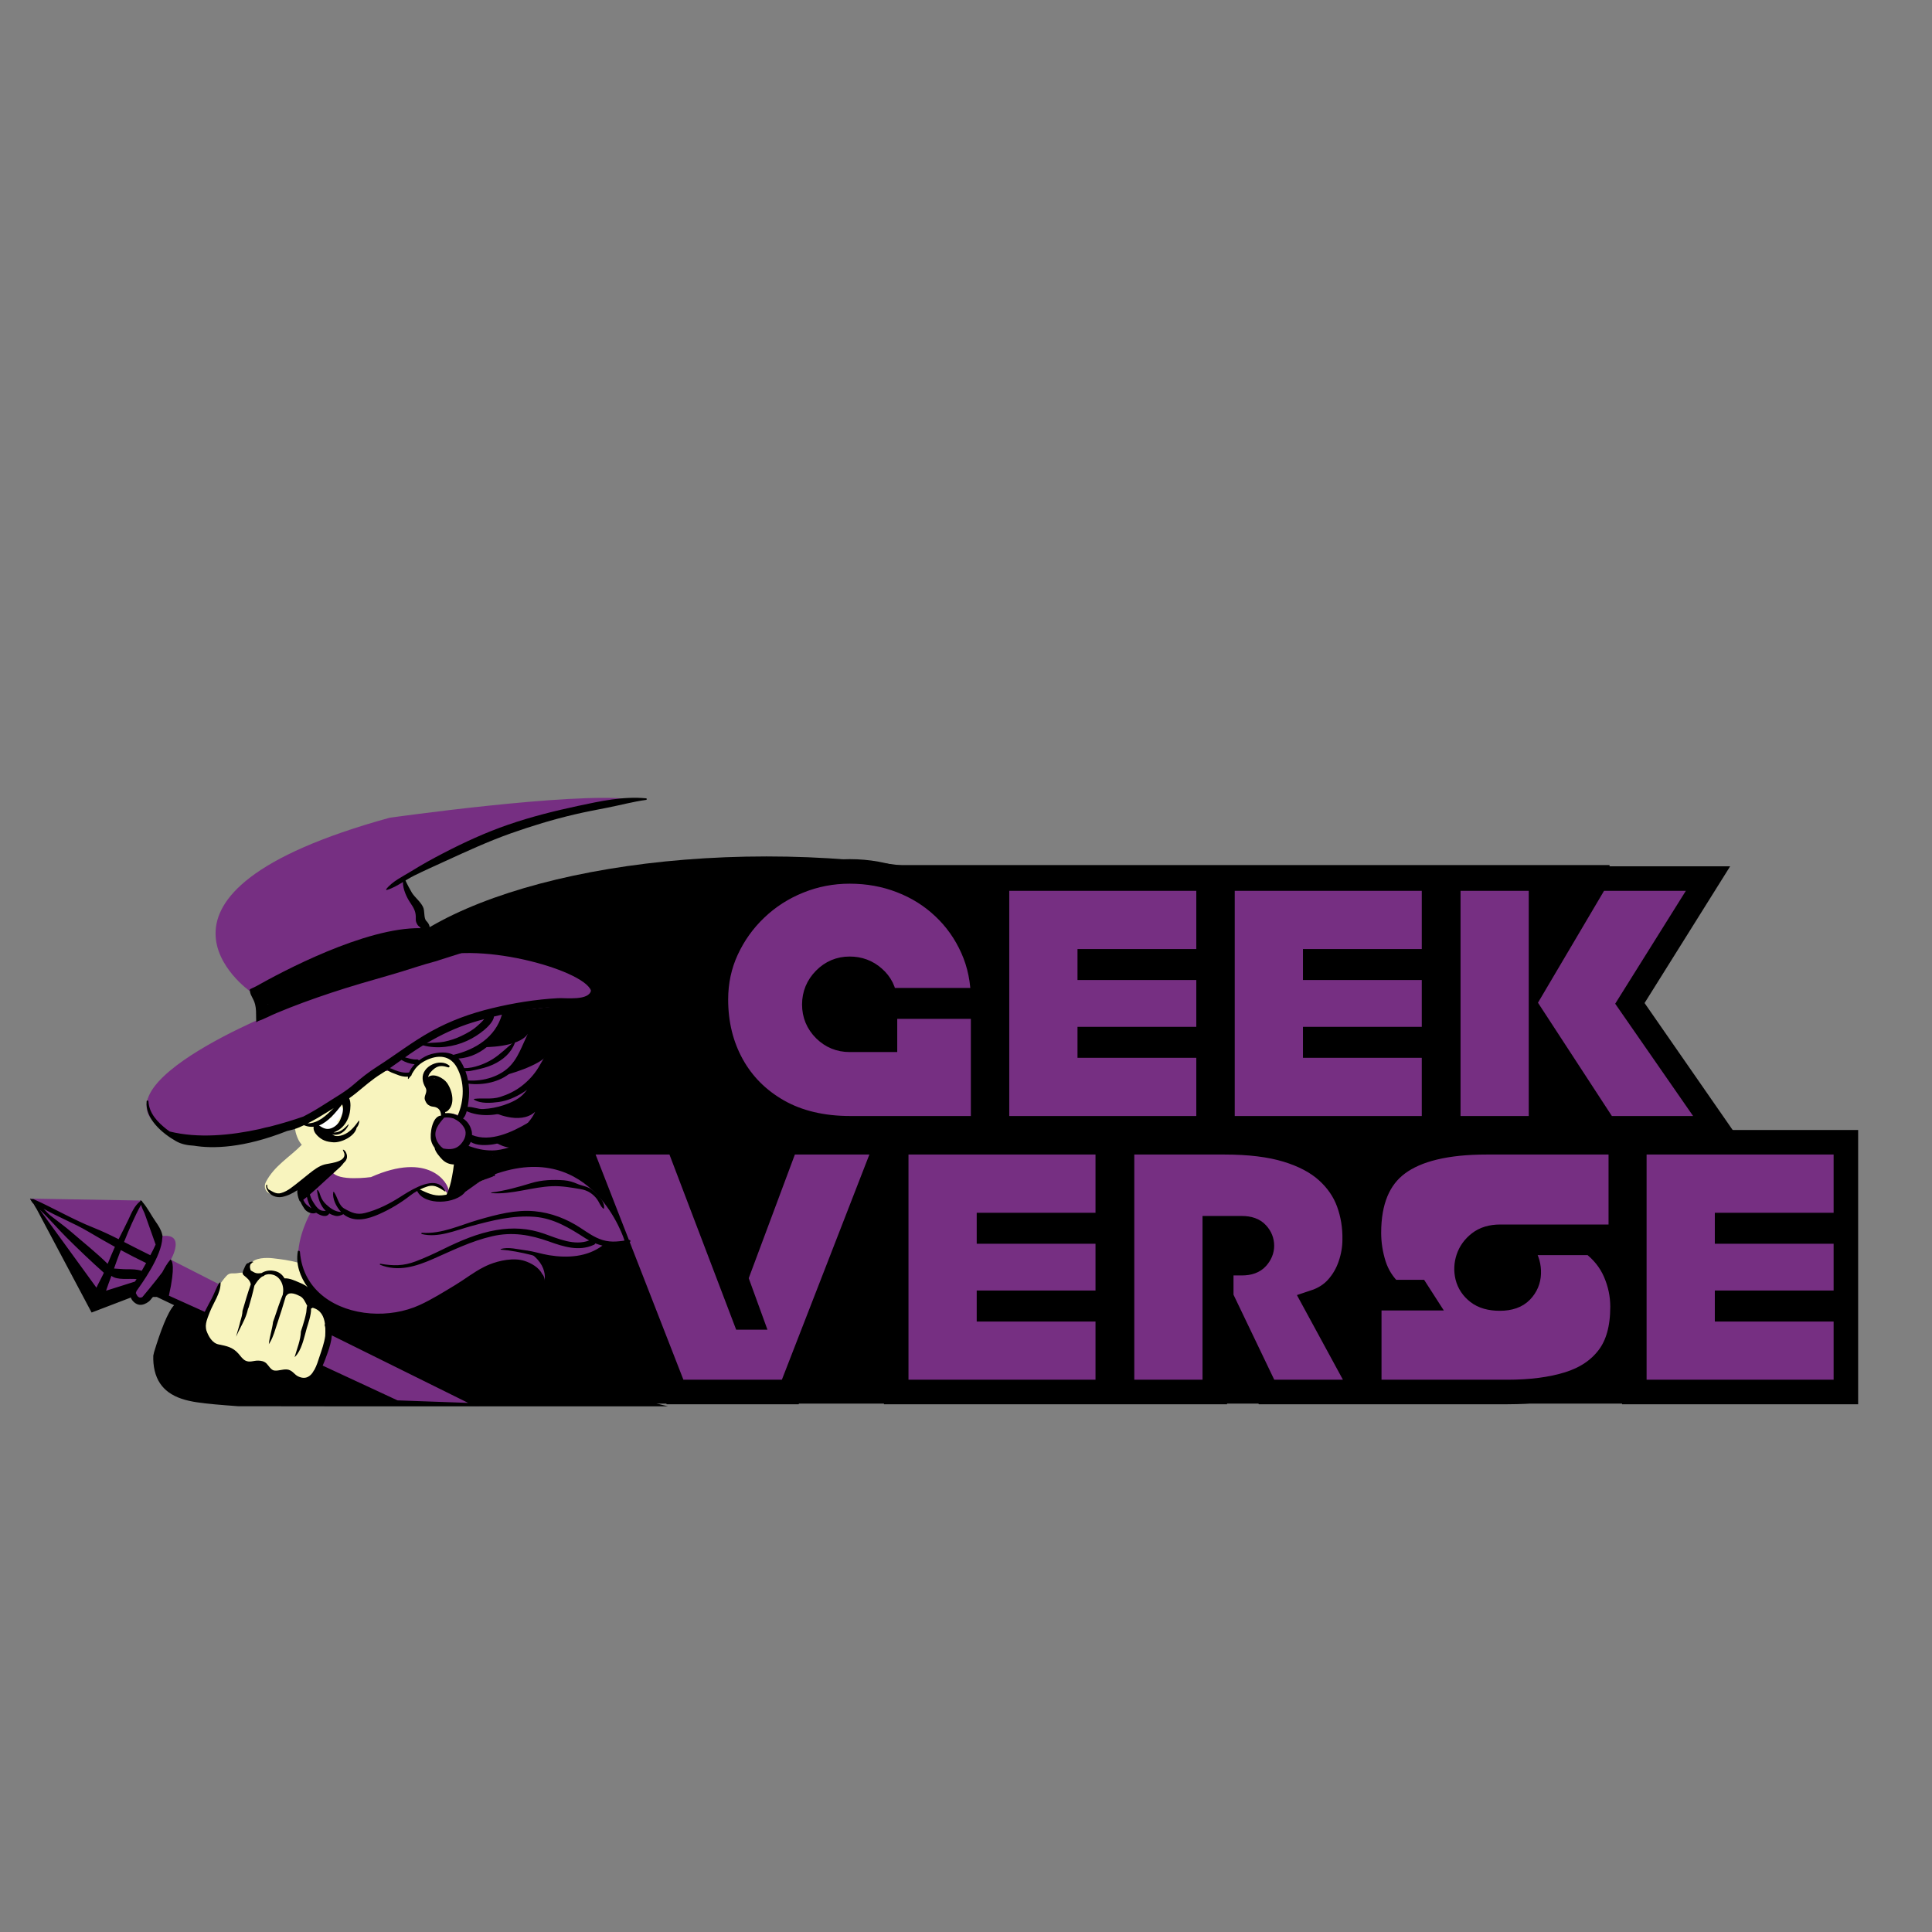 <svg xmlns="http://www.w3.org/2000/svg" xmlns:xlink="http://www.w3.org/1999/xlink" width="500" zoomAndPan="magnify" viewBox="0 0 375 375" height="500" preserveAspectRatio="xMidYMid meet" version="1.0"><rect x="0" y="0" width="375" height="375" fill="#808080" stroke="none"/><defs><g/><clipPath id="4750b581de"><path d="M 218.172 205.215 L 318.707 205.215 L 318.707 264.793 L 218.172 264.793 Z M 218.172 205.215 " clip-rule="nonzero"/></clipPath><clipPath id="8898961db5"><path d="M 268.414 205.215 C 240.664 205.215 218.172 218.551 218.172 235.004 C 218.172 251.457 240.664 264.793 268.414 264.793 C 296.164 264.793 318.66 251.457 318.66 235.004 C 318.66 218.551 296.164 205.215 268.414 205.215 Z M 268.414 205.215 " clip-rule="nonzero"/></clipPath><clipPath id="ae6a18e66f"><path d="M 225.023 195.902 L 325.562 195.902 L 325.562 255.48 L 225.023 255.48 Z M 225.023 195.902 " clip-rule="nonzero"/></clipPath><clipPath id="c8d845ce6b"><path d="M 275.27 195.902 C 247.52 195.902 225.023 209.238 225.023 225.691 C 225.023 242.145 247.52 255.48 275.27 255.48 C 303.016 255.48 325.512 242.145 325.512 225.691 C 325.512 209.238 303.016 195.902 275.27 195.902 Z M 275.27 195.902 " clip-rule="nonzero"/></clipPath><clipPath id="e666146bd3"><path d="M 70.133 166.234 L 227.617 166.234 L 227.617 228.07 L 70.133 228.07 Z M 70.133 166.234 " clip-rule="nonzero"/></clipPath><clipPath id="393796fd02"><path d="M 148.793 166.234 C 105.352 166.234 70.133 180.078 70.133 197.152 C 70.133 214.227 105.352 228.07 148.793 228.07 C 192.238 228.07 227.453 214.227 227.453 197.152 C 227.453 180.078 192.238 166.234 148.793 166.234 Z M 148.793 166.234 " clip-rule="nonzero"/></clipPath><clipPath id="6c068534ee"><path d="M 77.25 220.895 L 325.512 220.895 L 325.512 272.441 L 77.25 272.441 Z M 77.25 220.895 " clip-rule="nonzero"/></clipPath><clipPath id="6b6e0f3254"><path d="M 132.613 167.914 L 312.484 167.914 L 312.484 219.457 L 132.613 219.457 Z M 132.613 167.914 " clip-rule="nonzero"/></clipPath><clipPath id="a06fa8564c"><path d="M 5.719 154 L 123 154 L 123 272.973 L 5.719 272.973 Z M 5.719 154 " clip-rule="nonzero"/></clipPath><clipPath id="02d3aed9c7"><path d="M 5.719 154 L 129.848 154 L 129.848 272.973 L 5.719 272.973 Z M 5.719 154 " clip-rule="nonzero"/></clipPath></defs><g clip-path="url(#4750b581de)"><g clip-path="url(#8898961db5)"><path fill="#000000" d="M 218.172 205.215 L 318.707 205.215 L 318.707 264.793 L 218.172 264.793 Z M 218.172 205.215 " fill-opacity="1" fill-rule="nonzero"/></g></g><g clip-path="url(#ae6a18e66f)"><g clip-path="url(#c8d845ce6b)"><path fill="#000000" d="M 225.023 195.902 L 325.562 195.902 L 325.562 255.48 L 225.023 255.48 Z M 225.023 195.902 " fill-opacity="1" fill-rule="nonzero"/></g></g><g clip-path="url(#e666146bd3)"><g clip-path="url(#393796fd02)"><path fill="#000000" d="M 70.133 166.234 L 227.375 166.234 L 227.375 228.07 L 70.133 228.07 Z M 70.133 166.234 " fill-opacity="1" fill-rule="nonzero"/></g></g><g clip-path="url(#6c068534ee)"><path fill="#000000" d="M 77.25 220.895 L 325.508 220.895 L 325.508 272.441 L 77.25 272.441 Z M 77.25 220.895 " fill-opacity="1" fill-rule="nonzero"/></g><g clip-path="url(#6b6e0f3254)"><path fill="#000000" d="M 132.613 167.914 L 312.414 167.914 L 312.414 219.457 L 132.613 219.457 Z M 132.613 167.914 " fill-opacity="1" fill-rule="nonzero"/></g><g fill="#762f82" fill-opacity="1"><g transform="translate(138.404, 219.008)"><g><path d="M 28.266 -23.625 L 52.438 -23.625 L 52.438 0 L 26.672 0 C 21.223 0 16.547 -1.109 12.641 -3.328 C 8.734 -5.547 5.738 -8.535 3.656 -12.297 C 1.582 -16.055 0.547 -20.289 0.547 -25 C 0.547 -28.469 1.238 -31.703 2.625 -34.703 C 4.008 -37.703 5.898 -40.344 8.297 -42.625 C 10.703 -44.914 13.473 -46.695 16.609 -47.969 C 19.754 -49.238 23.062 -49.875 26.531 -49.875 C 30.082 -49.875 33.414 -49.27 36.531 -48.062 C 39.656 -46.863 42.406 -45.145 44.781 -42.906 C 47.156 -40.664 49.023 -38.02 50.391 -34.969 C 51.754 -31.926 52.438 -28.555 52.438 -24.859 L 33.391 -24.859 C 33.242 -26.617 32.516 -28.078 31.203 -29.234 C 29.891 -30.391 28.332 -30.969 26.531 -30.969 C 24.633 -30.969 23.016 -30.285 21.672 -28.922 C 20.336 -27.555 19.672 -25.926 19.672 -24.031 C 19.672 -22.133 20.336 -20.516 21.672 -19.172 C 23.016 -17.836 24.633 -17.172 26.531 -17.172 L 33.391 -17.172 L 33.391 -22.375 L 28.266 -22.375 Z M 28.266 -23.625 "/></g></g></g><g fill="#762f82" fill-opacity="1"><g transform="translate(192.84, 219.008)"><g><path d="M 18.703 -32.422 L 18.703 -31.172 L 41.766 -31.172 L 41.766 -17.312 L 18.703 -17.312 L 18.703 -16.062 L 41.766 -16.062 L 41.766 0 L 0.688 0 L 0.688 -48.484 L 41.766 -48.484 L 41.766 -32.422 Z M 18.703 -32.422 "/></g></g></g><g fill="#762f82" fill-opacity="1"><g transform="translate(236.61, 219.008)"><g><path d="M 18.703 -32.422 L 18.703 -31.172 L 41.766 -31.172 L 41.766 -17.312 L 18.703 -17.312 L 18.703 -16.062 L 41.766 -16.062 L 41.766 0 L 0.688 0 L 0.688 -48.484 L 41.766 -48.484 L 41.766 -32.422 Z M 18.703 -32.422 "/></g></g></g><g fill="#762f82" fill-opacity="1"><g transform="translate(280.381, 219.008)"><g><path d="M 52.844 0 L 31.234 0 L 18.766 -19.125 L 18.766 0 L 0.766 0 L 0.766 -48.484 L 18.766 -48.484 L 18.766 -30.062 L 29.641 -48.484 L 51.188 -48.484 L 36.016 -24.25 Z M 52.844 0 "/></g></g></g><path stroke-linecap="butt" transform="matrix(1.347, 0, 0, 1.347, 104.575, 174.548)" fill="none" stroke-linejoin="miter" d="M 46.083 15.467 L 64.03 15.467 L 64.03 33 L 44.903 33 C 40.861 33 37.388 32.18 34.485 30.539 C 31.589 28.892 29.373 26.671 27.834 23.876 C 26.294 21.081 25.523 17.935 25.523 14.438 C 25.523 11.869 26.039 9.471 27.068 7.245 C 28.098 5.018 29.501 3.058 31.284 1.359 C 33.067 -0.34 35.12 -1.66 37.448 -2.596 C 39.782 -3.541 42.232 -4.014 44.801 -4.014 C 47.437 -4.014 49.91 -3.567 52.221 -2.672 C 54.538 -1.784 56.579 -0.509 58.345 1.159 C 60.11 2.814 61.499 4.777 62.511 7.044 C 63.526 9.303 64.03 11.805 64.03 14.548 L 49.887 14.548 C 49.785 13.243 49.246 12.165 48.266 11.312 C 47.295 10.448 46.141 10.019 44.801 10.019 C 43.395 10.019 42.195 10.524 41.2 11.539 C 40.206 12.55 39.707 13.76 39.707 15.166 C 39.707 16.569 40.206 17.772 41.2 18.767 C 42.195 19.756 43.395 20.248 44.801 20.248 L 49.887 20.248 L 49.887 16.395 L 46.083 16.395 Z M 79.397 8.938 L 79.397 9.869 L 96.516 9.869 L 96.516 20.147 L 79.397 20.147 L 79.397 21.078 L 96.516 21.078 L 96.516 33 L 66.028 33 L 66.028 -2.985 L 96.516 -2.985 L 96.516 8.938 Z M 111.885 8.938 L 111.885 9.869 L 129.007 9.869 L 129.007 20.147 L 111.885 20.147 L 111.885 21.078 L 129.007 21.078 L 129.007 33 L 98.519 33 L 98.519 -2.985 L 129.007 -2.985 L 129.007 8.938 Z M 169.715 33 L 153.675 33 L 144.423 18.816 L 144.423 33 L 131.057 33 L 131.057 -2.985 L 144.423 -2.985 L 144.423 10.683 L 152.495 -2.985 L 168.485 -2.985 L 157.227 15.001 Z M 169.715 33 " stroke="#000000" stroke-width="3.535" stroke-opacity="1" stroke-miterlimit="4"/><g fill="#762f82" fill-opacity="1"><g transform="translate(112.259, 270.203)"><g><path d="M 19.328 -48.484 L 32.281 -14.469 L 33.312 -14.469 L 30.547 -22.094 L 40.375 -48.484 L 59.984 -48.484 L 41.141 0 L 18.766 0 L -0.141 -48.484 Z M 19.328 -48.484 "/></g></g></g><g fill="#762f82" fill-opacity="1"><g transform="translate(173.274, 270.203)"><g><path d="M 18.703 -32.422 L 18.703 -31.172 L 41.766 -31.172 L 41.766 -17.312 L 18.703 -17.312 L 18.703 -16.062 L 41.766 -16.062 L 41.766 0 L 0.688 0 L 0.688 -48.484 L 41.766 -48.484 L 41.766 -32.422 Z M 18.703 -32.422 "/></g></g></g><g fill="#762f82" fill-opacity="1"><g transform="translate(217.045, 270.203)"><g><path d="M 0.766 0 L 0.766 -48.484 L 20.641 -48.484 C 25.484 -48.484 29.535 -47.984 32.797 -46.984 C 36.055 -45.992 38.656 -44.625 40.594 -42.875 C 42.531 -41.125 43.914 -39.102 44.75 -36.812 C 45.582 -34.531 45.973 -32.117 45.922 -29.578 C 45.922 -27.91 45.645 -26.258 45.094 -24.625 C 44.539 -22.988 43.695 -21.535 42.562 -20.266 C 41.426 -18.992 39.961 -18.055 38.172 -17.453 L 47.656 0 L 28.812 0 L 20.016 -18.359 L 20.016 -25 L 24.031 -25 C 25.375 -25 26.352 -25.359 26.969 -26.078 C 27.594 -26.797 27.906 -27.57 27.906 -28.406 C 27.906 -29.281 27.594 -30.062 26.969 -30.75 C 26.352 -31.445 25.375 -31.797 24.031 -31.797 L 18.766 -31.797 L 18.766 0 Z M 0.766 0 "/></g></g></g><g fill="#762f82" fill-opacity="1"><g transform="translate(265.04, 270.203)"><g><path d="M 0.766 0 L 0.766 -18.219 L 10.875 -18.219 L 10.109 -19.391 L 4.984 -19.391 C 3.41 -20.867 2.301 -22.633 1.656 -24.688 C 1.008 -26.75 0.688 -28.816 0.688 -30.891 C 0.688 -37.078 2.547 -41.555 6.266 -44.328 C 9.984 -47.098 15.742 -48.484 23.547 -48.484 L 49.594 -48.484 L 49.594 -30.125 L 26.188 -30.125 C 24.52 -30.125 23.164 -29.719 22.125 -28.906 C 21.094 -28.102 20.379 -27.113 19.984 -25.938 C 19.586 -24.758 19.539 -23.57 19.844 -22.375 C 20.145 -21.176 20.812 -20.172 21.844 -19.359 C 22.883 -18.547 24.305 -18.141 26.109 -18.141 C 27.961 -18.141 29.348 -18.625 30.266 -19.594 C 31.191 -20.57 31.676 -21.719 31.719 -23.031 C 31.77 -24.344 31.438 -25.578 30.719 -26.734 C 30 -27.891 28.945 -28.629 27.562 -28.953 L 43.984 -28.953 C 46.055 -27.379 47.566 -25.492 48.516 -23.297 C 49.461 -21.109 49.938 -18.859 49.938 -16.547 C 49.938 -12.398 49.023 -9.125 47.203 -6.719 C 45.379 -4.312 42.805 -2.586 39.484 -1.547 C 36.16 -0.516 32.188 0 27.562 0 Z M 0.766 0 "/></g></g></g><g fill="#762f82" fill-opacity="1"><g transform="translate(316.567, 270.203)"><g><path d="M 18.703 -32.422 L 18.703 -31.172 L 41.766 -31.172 L 41.766 -17.312 L 18.703 -17.312 L 18.703 -16.062 L 41.766 -16.062 L 41.766 0 L 0.688 0 L 0.688 -48.484 L 41.766 -48.484 L 41.766 -32.422 Z M 18.703 -32.422 "/></g></g></g><path stroke-linecap="butt" transform="matrix(1.347, 0, 0, 1.347, 104.575, 174.548)" fill="none" stroke-linejoin="miter" d="M 20.049 35.015 L 29.663 60.255 L 30.429 60.255 L 28.37 54.595 L 35.677 35.015 L 50.223 35.015 L 36.239 71 L 19.634 71 L 5.604 35.015 Z M 64.874 46.941 L 64.874 47.868 L 81.992 47.868 L 81.992 58.147 L 64.874 58.147 L 64.874 59.078 L 81.992 59.078 L 81.992 71 L 51.508 71 L 51.508 35.015 L 81.992 35.015 L 81.992 46.941 Z M 84.045 71 L 84.045 35.015 L 98.806 35.015 C 102.404 35.015 105.408 35.383 107.818 36.12 C 110.236 36.856 112.164 37.877 113.605 39.182 C 115.043 40.481 116.072 41.977 116.693 43.676 C 117.31 45.375 117.603 47.164 117.571 49.049 C 117.571 50.278 117.36 51.504 116.942 52.725 C 116.533 53.94 115.91 55.018 115.072 55.964 C 114.237 56.909 113.147 57.605 111.81 58.048 L 118.85 71 L 104.869 71 L 98.342 57.381 L 98.342 52.438 L 101.317 52.438 C 102.312 52.438 103.039 52.174 103.5 51.646 C 103.97 51.11 104.202 50.536 104.202 49.927 C 104.202 49.275 103.97 48.692 103.5 48.182 C 103.039 47.663 102.312 47.405 101.317 47.405 L 97.412 47.405 L 97.412 71 Z M 119.67 71 L 119.67 57.483 L 127.177 57.483 L 126.612 56.604 L 122.808 56.604 C 121.645 55.508 120.822 54.198 120.334 52.676 C 119.859 51.153 119.621 49.617 119.621 48.069 C 119.621 43.476 120.995 40.153 123.75 38.103 C 126.51 36.045 130.79 35.015 136.589 35.015 L 155.919 35.015 L 155.919 48.634 L 138.534 48.634 C 137.305 48.634 136.304 48.935 135.536 49.539 C 134.765 50.139 134.234 50.875 133.941 51.745 C 133.649 52.618 133.611 53.499 133.828 54.395 C 134.055 55.282 134.553 56.027 135.322 56.628 C 136.093 57.231 137.145 57.532 138.485 57.532 C 139.856 57.532 140.886 57.173 141.573 56.454 C 142.257 55.735 142.619 54.885 142.651 53.905 C 142.686 52.925 142.434 52.009 141.897 51.156 C 141.373 50.304 140.593 49.756 139.563 49.512 L 151.753 49.512 C 153.292 50.675 154.411 52.073 155.116 53.705 C 155.818 55.329 156.168 56.996 156.168 58.712 C 156.168 61.8 155.493 64.236 154.136 66.016 C 152.788 67.799 150.88 69.075 148.412 69.846 C 145.945 70.614 142.993 71 139.563 71 Z M 171.234 46.941 L 171.234 47.868 L 188.352 47.868 L 188.352 58.147 L 171.234 58.147 L 171.234 59.078 L 188.352 59.078 L 188.352 71 L 157.868 71 L 157.868 35.015 L 188.352 35.015 L 188.352 46.941 Z M 171.234 46.941 " stroke="#000000" stroke-width="3.535" stroke-opacity="1" stroke-miterlimit="4"/><path fill="#f8f4be" d="M 89.09 223.125 C 89.172 223.426 89.258 223.727 89.348 224.027 C 90 226.172 97.766 227.559 96.324 229.613 C 95.883 230.242 97.559 231.738 96.879 231.84 C 96.879 232.008 87.941 232.812 87.926 232.98 C 87.742 234.941 85.453 236.242 83.891 234.668 C 83.32 234.09 82.914 233.441 82.613 232.754 C 82.066 232.66 81.551 232.402 81.195 231.977 C 80.555 232.195 79.832 232.168 79.289 231.773 C 78.598 231.27 78.059 230.668 77.633 229.996 C 76.895 230.418 75.953 230.492 75.258 230 C 74.957 229.781 74.688 229.539 74.449 229.277 C 74.43 229.316 74.418 229.359 74.395 229.398 C 74.074 230.062 73.246 230.516 72.449 230.551 C 72.02 231.074 71.418 231.414 70.641 231.355 C 69.582 231.273 68.77 230.781 68.129 230.074 C 67.707 230.152 67.25 230.094 66.801 229.848 C 66.656 229.766 66.52 229.68 66.383 229.586 C 65.59 229.781 64.672 229.543 64.105 228.711 C 63.57 227.922 63.039 227.781 62.598 226.797 C 62.133 227.141 61.656 226.711 61.203 227.094 C 60.453 227.723 59.676 228.328 58.891 228.926 C 57.836 230.207 56.664 231.566 54.969 231.922 C 54.562 232.008 54.141 231.922 53.785 231.723 C 52.828 232.105 51.863 231.645 51.523 230.855 C 51.516 230.836 51.504 230.82 51.5 230.797 C 51.344 230.391 51.355 229.906 51.613 229.41 C 53.254 226.262 56.191 224.637 58.578 222.199 C 58.285 221.863 58.039 221.484 57.855 221.082 C 57.434 220.164 56.961 218.758 57.555 217.824 C 57.855 217.355 58.434 217.188 58.93 217.461 C 58.949 217.473 58.969 217.488 58.988 217.5 C 59.078 217.391 59.172 217.289 59.262 217.184 C 59.695 216.312 60.426 215.652 61.246 215.039 C 61.41 214.914 61.602 214.844 61.801 214.809 C 63.344 213.566 65.008 212.438 66.465 211.141 C 67.98 209.793 69.508 208.676 71.605 208.598 C 72.062 208.582 72.512 208.688 72.926 208.875 C 73.035 208.648 73.141 208.434 73.25 208.242 C 73.812 207.254 74.449 206.297 75.324 205.562 C 76.074 204.934 77.203 204.758 78.07 205.121 C 78.293 204.93 78.523 204.746 78.777 204.586 C 79.621 204.059 80.574 204.191 81.281 204.699 C 81.402 204.441 81.527 204.184 81.66 203.93 C 82.25 202.777 83.668 202.562 84.738 203.027 C 85.871 201.879 88.258 202.562 88.648 204.176 C 88.715 204.449 88.773 204.723 88.824 205 C 89.285 205.172 89.684 205.5 89.91 205.992 C 90.676 207.652 90.555 209.324 90.441 211.102 C 90.34 212.672 90.246 214.344 90.367 215.945 C 90.441 216.504 90.508 217.059 90.562 217.617 C 90.598 218.016 90.523 218.371 90.375 218.672 C 90.453 219.73 90.398 220.789 90.043 221.824 C 89.836 222.418 89.5 222.844 89.09 223.125 Z M 63.453 257.082 C 63.395 257.492 63.312 257.895 63.219 258.297 C 63.551 260.551 62.711 262.57 61.98 264.691 C 61.762 265.328 61.352 265.777 60.867 266.051 C 60.812 266.184 60.766 266.316 60.707 266.449 C 60.023 268.066 58.234 267.844 57.145 266.914 C 56.23 267.367 55.246 266.93 54.59 266.215 C 54.051 266.324 53.48 266.273 53.008 266.035 C 51.859 267.012 50.203 266.75 49.469 265.344 C 48.566 265.699 47.504 265.48 46.91 264.668 C 45.93 264.871 44.773 264.363 44.535 263.293 C 44.473 263.012 44.434 262.73 44.414 262.445 C 43.891 262.332 43.406 262.023 43.043 261.605 C 42.688 261.57 42.336 261.469 42.012 261.312 C 40.543 260.609 39.98 258.867 39.91 257.363 C 39.758 254.242 41.891 249.922 43.934 247.672 C 44.652 246.883 45.164 247.297 46.27 247.09 C 47.172 246.918 48.215 247.09 48.934 247.656 C 48.938 247.656 48.938 247.652 48.941 247.652 C 48.281 246.984 48.195 246.07 48.695 245.258 C 49.41 244.086 51.781 244.09 52.957 244.23 C 56.082 244.598 60.008 245.062 62.195 247.664 C 63.613 249.352 62.168 252.105 60.184 251.656 C 60.27 251.875 60.32 252.109 60.344 252.355 C 61.398 252.512 62.379 253.344 62.48 254.488 C 63.312 255.035 63.598 256.055 63.453 257.082 Z M 57.66 250.27 C 56.812 249.797 55.953 249.371 55.027 248.973 C 55.254 249.477 55.41 250.016 55.5 250.562 C 55.84 250.551 56.188 250.621 56.516 250.762 C 56.844 250.496 57.242 250.332 57.66 250.27 Z M 57.66 250.27 " fill-opacity="1" fill-rule="nonzero"/><g clip-path="url(#a06fa8564c)"><path fill="#762f82" d="M 95.723 228.035 C 90.062 230.109 87.676 230.996 87.125 231.207 C 87.023 229.57 83.273 223.457 72.004 228.473 C 72.004 228.473 65.496 229.391 64.484 227.418 C 63.473 225.449 58.059 231.875 58.059 231.875 L 60.254 235.434 C 60.254 235.434 57.691 239.895 57.855 244.402 C 58.02 248.906 66.852 259.305 77.629 258.293 C 88.41 257.281 93.469 250.688 93.469 250.688 L 94.664 248.574 L 95.848 247.281 C 95.848 247.281 98.91 243.699 102.391 245.445 C 105.875 247.195 105.477 248.543 105.477 248.543 L 105.465 249.508 C 105.465 249.508 107.23 245.719 102.109 242.703 C 102.109 242.703 112.188 247.18 118.008 241.398 C 118.008 241.398 119.102 242.605 121.223 240.801 C 121.223 240.801 115.121 220.918 95.723 228.035 Z M 81.184 230.738 C 81.184 230.738 84.168 228.512 86.281 230.992 C 86.332 231.051 86.379 231.109 86.426 231.168 C 86.887 231.773 87.152 231.672 87.129 231.219 C 88.188 230.859 95.32 228.277 95.32 228.277 C 95.32 228.277 95.297 228.301 95.25 228.344 C 92.344 229.594 87.863 232.418 87.863 232.418 L 87.898 232.496 C 85.719 232.949 83.344 232.668 81.184 230.738 Z M 101.727 222.008 C 101.094 222.473 100.434 222.691 99.797 222.754 Z M 64.637 257.176 L 93.02 272.906 L 78.668 272.512 L 61.934 266.344 Z M 33.156 244.504 L 42.797 249.418 L 39.898 255.883 L 29.684 250.543 C 29.684 250.543 32.477 247.02 29.48 250.613 C 26.484 254.207 25.375 251.434 25.375 251.434 L 25.945 250.371 L 18.727 252.449 L 5.867 232.648 L 27.395 233.023 L 32.406 241.895 L 28.969 247.688 L 31.535 239.914 C 36.129 239.371 33.156 244.504 33.156 244.504 Z M 69.176 211.441 C 70.867 210.555 72.422 208.23 74.371 207.941 C 74.758 207.887 75.203 207.836 75.637 207.855 C 76.105 207.875 76.566 207.98 76.938 208.254 C 77.039 208.332 77.141 208.406 77.238 208.48 C 77.918 208.695 78.566 208.855 78.914 208.934 C 78.988 208.844 79.059 208.762 79.137 208.664 C 83.898 202.945 87.625 204.926 87.625 204.926 C 92.285 209.848 90.387 214.887 89.43 216.723 C 88.875 216.375 88.219 216.176 87.512 216.176 C 85.512 216.184 83.887 217.812 83.895 219.816 C 83.898 221.82 85.531 223.441 87.535 223.438 C 89.363 223.43 90.867 222.074 91.113 220.316 C 91.082 221.973 89.992 223.234 89.992 223.234 L 90.926 225.188 L 92.887 225.426 L 99.797 222.754 C 97.625 222.969 95.664 221.375 95.664 221.375 C 101.934 220.621 103.867 215.805 103.867 215.805 C 100.863 218.508 95.547 215.785 95.547 215.785 C 102.246 215.07 102.375 211.426 102.375 211.426 C 104.359 210.156 108.035 202.164 106.438 204.559 C 104.84 206.949 98.016 208.695 98.016 208.695 C 100.988 206.344 102.453 200.68 102.453 200.68 C 100.66 203.359 93.824 203.25 93.824 203.25 C 95.414 201.949 98.137 197.465 98.789 196.375 C 106.711 195.387 114.266 194.957 114.766 192.992 C 115.75 189.125 95.113 182.824 84.539 185.719 C 73.965 188.609 53.016 196.68 53.016 196.68 C 53.016 196.68 6.883 215.215 41.047 222.402 L 52.332 220.035 C 52.332 220.035 60.773 216.707 68.586 212.34 C 68.594 211.992 68.766 211.656 69.176 211.441 Z M 90.895 197.645 C 88.703 199.094 83.98 200.859 80.547 203.109 C 80.633 202.977 80.715 202.844 80.793 202.715 C 82.289 200.168 86.715 200.414 90.895 197.645 Z M 122.344 155.117 C 122.16 155.32 122.043 155.566 122.012 155.82 C 116.164 156.309 95.316 158.875 78.207 171.207 C 78.207 171.207 82.816 178.934 82.863 181.027 C 82.914 183.125 81.969 185.723 81.969 185.723 L 48.512 192.395 C 48.512 192.395 21.688 173.586 75.613 158.727 C 75.613 158.727 111.148 153.699 122.344 155.117 Z M 122.344 155.117 " fill-opacity="1" fill-rule="nonzero"/></g><path fill="#ffffff" d="M 65.957 218.016 C 65.828 217.887 65.633 217.828 65.449 217.852 C 65.43 217.805 65.414 217.758 65.391 217.715 C 65.953 217.047 66.527 216.348 66.57 215.449 C 66.59 215.078 66.176 214.762 65.82 214.883 C 65.199 215.094 64.879 215.582 64.641 216.168 C 64.559 216.375 64.465 216.762 64.285 216.969 C 64.254 216.965 64.227 216.957 64.195 216.957 C 64.051 216.961 63.91 216.953 63.766 216.945 C 63.695 216.93 63.629 216.91 63.559 216.883 C 63.586 216.895 63.609 216.902 63.633 216.914 C 63.363 216.816 63.098 216.777 62.797 216.859 C 62.465 216.953 62.176 217.176 62.004 217.477 C 61.668 218.055 61.824 218.996 62.488 219.297 C 62.879 219.473 63.156 219.539 63.582 219.594 C 63.789 219.617 63.996 219.621 64.203 219.621 C 64.43 219.621 64.641 219.555 64.828 219.453 C 65.047 219.672 65.449 219.691 65.664 219.449 C 65.797 219.301 65.859 219.168 65.93 218.988 C 65.949 218.938 65.965 218.887 65.98 218.836 C 66.004 218.801 66.035 218.77 65.988 218.824 C 65.988 218.82 65.988 218.816 65.988 218.812 C 66.176 218.574 66.184 218.242 65.957 218.016 Z M 65.98 218.828 C 65.977 218.836 65.969 218.844 65.961 218.852 C 65.969 218.844 65.977 218.832 65.984 218.82 C 65.984 218.824 65.98 218.828 65.98 218.828 Z M 65.98 218.828 " fill-opacity="1" fill-rule="nonzero"/><g clip-path="url(#02d3aed9c7)"><path fill="#000000" d="M 48.512 192.395 C 48.512 192.395 48.512 192.398 48.512 192.402 C 48.512 192.406 48.516 192.414 48.516 192.418 C 48.539 192.609 48.59 192.793 48.66 192.969 C 48.66 192.969 48.656 192.969 48.656 192.969 C 48.66 192.977 48.664 192.98 48.664 192.984 C 48.688 193.051 48.715 193.113 48.746 193.176 C 48.879 193.473 49.047 193.766 49.199 194.082 C 49.242 194.168 49.277 194.25 49.312 194.336 C 49.348 194.422 49.375 194.508 49.406 194.594 C 49.445 194.707 49.48 194.82 49.508 194.934 C 49.512 194.934 49.512 194.934 49.512 194.934 C 49.738 195.816 49.703 196.699 49.715 197.602 C 49.715 197.609 49.715 197.621 49.715 197.633 C 49.719 197.852 49.727 198.074 49.738 198.293 C 49.738 198.301 49.738 198.309 49.738 198.316 C 49.742 198.348 49.742 198.383 49.746 198.414 C 49.879 198.344 50.008 198.262 50.137 198.184 C 51.344 197.758 52.539 197.102 53.664 196.637 C 55.359 195.93 57.07 195.254 58.793 194.617 C 62.469 193.262 66.141 192.055 69.895 190.938 C 73.5 189.867 77.141 188.895 80.711 187.715 C 81.93 187.312 83.152 186.977 84.387 186.633 L 84.391 186.633 C 84.523 186.594 84.656 186.559 84.789 186.52 C 84.957 186.473 85.141 186.41 85.324 186.336 L 89.512 185.008 C 89.512 185.008 84.398 180.293 83.414 180.07 C 83.414 180.055 83.406 180.035 83.406 180.02 C 83.402 179.965 83.395 179.914 83.387 179.867 C 83.387 179.863 83.387 179.863 83.387 179.859 C 83.309 179.43 83.066 179.086 82.746 178.75 C 82.207 178.188 82.492 176.816 82.109 176.043 C 81.59 174.973 80.617 174.289 79.969 173.309 C 79.766 173 78.93 171.438 78.703 170.906 C 79.266 170.562 79.824 170.23 80.383 169.957 C 82.348 168.988 84.352 168.094 86.336 167.184 C 90.551 165.254 94.723 163.328 99.094 161.773 C 103.176 160.324 107.34 159.062 111.555 158.074 C 113.645 157.582 115.75 157.188 117.859 156.777 C 120.363 156.289 122.863 155.605 125.395 155.262 C 125.59 155.234 125.594 154.973 125.395 154.953 C 120.98 154.527 116.516 155.504 112.215 156.422 C 107.621 157.402 103.066 158.543 98.621 160.078 C 94.281 161.574 90.117 163.492 86.043 165.602 C 83.938 166.691 81.879 167.828 79.867 169.082 C 78.27 170.074 76.117 171.078 74.965 172.59 C 74.906 172.664 75 172.766 75.082 172.742 C 76.152 172.438 77.191 171.828 78.211 171.207 C 78.168 172.547 78.957 174.227 79.609 175.184 C 80.352 176.277 80.777 177.008 80.703 178.367 C 80.676 178.84 80.832 179.18 81.078 179.562 C 81.207 179.762 81.617 179.973 81.641 180.16 C 70.879 179.957 54.543 188.707 49.707 191.441 C 49.309 191.637 48.906 191.832 48.504 192.016 C 48.5 192.059 48.5 192.098 48.5 192.137 C 48.379 192.207 48.312 192.246 48.312 192.246 L 48.5 192.184 C 48.5 192.254 48.504 192.324 48.512 192.395 Z M 52.09 194.848 C 52.066 194.867 52.039 194.891 52.012 194.91 C 52.012 194.891 52.008 194.875 52.004 194.855 C 52.035 194.852 52.062 194.852 52.09 194.848 Z M 116.934 241.77 C 116.465 241.66 116 241.512 115.551 241.336 C 115.496 241.477 115.379 241.598 115.18 241.656 C 112.352 242.926 109.379 241.984 106.602 240.988 C 102.914 239.668 99.422 239.059 95.52 239.957 C 91.473 240.887 87.824 242.711 84.047 244.367 C 80.754 245.812 77.281 246.914 73.789 245.496 C 73.668 245.445 73.711 245.273 73.844 245.297 C 76.352 245.723 78.301 245.742 80.703 244.824 C 82.527 244.129 84.305 243.305 86.055 242.445 C 89.293 240.852 92.723 239.367 96.297 238.762 C 99.531 238.211 102.547 238.379 105.637 239.469 C 108.34 240.422 111.508 241.871 114.355 240.773 C 114.117 240.645 113.883 240.512 113.66 240.367 C 110.582 238.387 107.516 236.473 103.762 236.184 C 99.543 235.859 95.5 236.887 91.465 237.984 C 88.465 238.801 85.012 240.328 81.867 239.527 C 81.734 239.496 81.758 239.277 81.898 239.285 C 85.785 239.543 89.238 237.809 92.891 236.754 C 96.344 235.758 100.125 234.75 103.758 235.098 C 107.004 235.41 109.945 236.555 112.668 238.332 C 114.012 239.211 115.383 240.207 116.938 240.68 C 118.797 241.246 120.297 240.914 122.156 240.676 C 122.379 240.645 122.426 240.969 122.262 241.074 C 120.969 241.898 119.473 242.125 117.996 241.957 C 117.977 242.027 117.941 242.094 117.871 242.156 C 115.258 244.492 111.887 244.93 108.504 244.73 C 106.574 244.617 104.848 244.012 102.988 243.555 C 101.105 243.09 99.152 242.703 97.211 242.551 C 97.152 242.547 97.141 242.469 97.199 242.445 C 98.613 241.965 100.633 242.52 102.105 242.703 C 103.625 242.895 105.082 243.391 106.59 243.637 C 110.172 244.219 113.973 243.984 116.934 241.77 Z M 95.395 231.582 C 95.312 231.578 95.312 231.469 95.395 231.457 C 97.98 231.145 100.586 230.406 103.074 229.648 C 105.148 229.016 107.352 228.93 109.5 229.098 C 110.426 229.172 111.262 229.438 112.113 229.809 C 112.98 230.18 114.117 230.289 114.871 230.91 C 115.863 231.73 117.441 233.125 117.238 234.559 C 117.23 234.621 117.152 234.621 117.117 234.594 C 116.512 234.125 116.344 233.387 115.895 232.781 C 115.105 231.719 114.066 231.043 112.742 230.816 C 110.926 230.508 109.094 230.176 107.238 230.238 C 103.254 230.379 99.395 231.898 95.395 231.582 Z M 96.426 264.621 L 124.262 265.859 L 96.953 256.953 L 120.062 256.887 L 98.066 251.203 L 100.078 245.273 C 100.906 245.297 101.727 245.445 102.543 245.727 C 103.289 245.984 103.734 246.613 104.297 247.082 C 104.633 247.508 104.895 247.93 105.086 248.43 C 105.125 248.547 105.164 248.664 105.203 248.781 C 105.312 249.254 105.246 249.746 105.34 250.203 C 105.332 250.262 105.324 250.32 105.316 250.379 C 105.312 250.422 105.379 250.43 105.395 250.398 C 105.414 250.422 105.445 250.438 105.469 250.41 C 105.672 250.191 105.723 249.879 105.699 249.551 C 105.852 248.75 105.75 247.781 105.223 247.273 C 104.621 246.012 103.078 245.148 101.812 244.742 C 99.703 244.07 96.938 244.648 94.953 245.453 C 94.602 245.594 94.262 245.754 93.926 245.926 C 91.977 246.902 90.242 248.289 88.371 249.418 C 86.129 250.77 83.848 252.207 81.469 253.297 C 75.684 255.953 67.859 255.512 62.914 251.734 C 60.316 249.75 58.512 246.844 58.219 242.98 C 58.203 242.754 57.844 242.676 57.801 242.926 C 57.383 245.41 58.262 247.848 59.73 249.875 C 59.723 249.867 59.719 249.867 59.715 249.863 C 59.707 249.859 59.703 249.855 59.699 249.848 C 59.695 249.844 59.691 249.844 59.688 249.84 C 59.258 249.391 58.375 249.062 58.02 248.906 C 57.25 248.57 56.145 248.062 55.234 248.133 C 55.234 248.133 55.234 248.133 55.234 248.129 C 54.855 247.488 54.293 246.98 53.559 246.766 C 52.461 246.445 51.539 246.625 50.758 247.102 C 50.426 247.145 50.098 247.18 49.758 247.121 C 49.371 247.055 49.027 246.766 48.676 246.598 C 48.602 246.406 48.547 246.199 48.52 246.004 C 48.496 245.84 48.512 245.676 48.559 245.516 C 48.582 245.434 48.633 245.367 48.684 245.305 C 48.754 245.277 48.816 245.246 48.875 245.195 C 48.898 245.172 48.883 245.137 48.855 245.129 C 48.848 245.125 48.84 245.125 48.832 245.121 C 48.84 245.109 48.848 245.102 48.855 245.09 C 48.855 245.086 48.855 245.086 48.855 245.082 C 48.953 245.07 49.051 245.051 49.137 245 C 49.16 244.984 49.16 244.949 49.137 244.934 C 48.961 244.832 48.73 244.898 48.551 244.957 C 48.406 245 48.305 245.07 48.215 245.168 C 47.828 245.16 47.641 245.633 47.504 245.945 C 47.344 246.309 47.035 246.859 47.109 247.262 C 47.121 247.324 47.168 247.367 47.223 247.391 C 47.223 247.395 47.219 247.395 47.219 247.395 C 47.227 247.434 47.246 247.473 47.285 247.508 C 47.91 248.055 48.477 248.395 48.676 249.273 L 48.676 249.277 C 48.074 250.969 47.582 252.695 47.074 254.418 C 47.051 255.109 46.859 255.773 46.656 256.438 C 46.57 256.832 46.461 257.219 46.352 257.605 C 46.258 257.918 46.164 258.23 46.074 258.543 C 46.062 258.582 46.055 258.621 46.043 258.656 C 45.996 258.82 45.949 258.98 45.91 259.141 C 45.91 259.145 45.914 259.145 45.918 259.145 C 45.891 259.254 45.859 259.359 45.832 259.469 C 45.934 259.223 46.043 258.984 46.156 258.742 C 46.191 258.668 46.223 258.594 46.258 258.52 C 46.301 258.438 46.34 258.355 46.383 258.273 C 46.441 258.152 46.5 258.031 46.562 257.914 C 47.176 256.703 47.828 255.508 48.105 254.172 C 48.137 254.02 48.191 253.895 48.262 253.785 C 48.676 252.387 49.066 250.977 49.379 249.551 C 49.77 248.879 50.25 248.223 50.844 247.801 C 51.062 247.742 51.258 247.645 51.41 247.484 C 51.875 247.301 52.402 247.258 52.996 247.43 C 54.523 247.871 55.207 249.656 54.906 251.105 C 54.895 251.16 54.891 251.211 54.902 251.258 C 54.289 252.727 53.801 254.254 53.289 255.762 C 53.199 256.031 53.098 256.305 53 256.578 C 52.832 258.043 52.316 259.445 52.18 260.91 C 52.293 260.742 52.398 260.57 52.492 260.395 C 53.07 259.352 53.383 258.195 53.762 257.051 C 54.363 255.23 54.965 253.398 55.496 251.555 C 55.555 251.523 55.605 251.48 55.648 251.418 C 56.25 250.609 57.641 251.277 58.281 251.609 C 58.918 251.934 59.242 252.734 59.562 253.332 C 59.582 253.363 59.602 253.395 59.625 253.422 C 59.48 253.84 59.512 254.367 59.434 254.785 C 59.254 255.711 58.984 256.629 58.699 257.527 C 58.605 257.824 58.508 258.121 58.406 258.422 C 58.344 260.16 57.645 261.766 57.18 263.426 C 57.379 263.246 57.562 263.035 57.73 262.801 C 58.723 261.383 59.156 259.117 59.551 257.758 C 59.727 257.152 60.445 255.195 60.375 253.98 C 60.457 253.969 60.535 253.938 60.602 253.883 C 60.629 253.863 60.66 253.844 60.691 253.832 C 62.285 254.266 62.887 255.527 63.078 256.992 C 63.023 257.051 62.996 257.133 63.023 257.223 C 63.078 257.391 63.113 257.57 63.141 257.758 C 63.164 258.273 63.152 258.805 63.125 259.32 C 62.941 260.68 62.414 262.121 62.059 263.191 C 61.918 263.609 61.77 264.09 61.594 264.582 C 61.43 265.031 61.242 265.48 61.016 265.891 C 60.961 265.992 60.902 266.094 60.844 266.188 C 60.215 267.191 59.312 267.812 57.918 267.18 C 57.156 266.836 56.895 266.141 56.031 265.875 C 55.168 265.617 54.117 266.145 53.227 266.016 C 52.578 265.926 52.152 265.059 51.723 264.645 C 51.273 264.215 50.711 264.109 50.117 264.094 C 49.246 264.066 48.484 264.516 47.637 264.094 C 47.09 263.824 46.68 263.195 46.289 262.75 C 45.176 261.48 44 261.266 42.414 260.945 C 41.172 260.691 40.461 259.348 40.078 258.293 C 39.859 257.688 39.934 257.02 40.113 256.363 C 40.176 256.145 40.246 255.93 40.324 255.715 C 40.41 255.473 40.504 255.238 40.59 255.012 C 40.641 254.891 40.688 254.77 40.734 254.652 C 41.395 252.945 42.859 250.945 42.805 249.059 C 42.801 248.93 42.625 248.883 42.559 248.996 C 41.965 249.953 41.613 251.059 41.086 252.062 C 40.629 252.918 40.164 253.758 39.738 254.625 C 38.621 254.125 37.504 253.621 36.387 253.117 C 35.184 252.574 33.984 252.031 32.781 251.488 C 34.062 245.793 33.414 244.723 33.164 244.527 C 33.164 244.52 33.164 244.512 33.16 244.504 C 33.152 244.473 33.109 244.457 33.086 244.48 C 32.461 245.184 31.969 246.07 31.504 246.938 C 29.91 249.062 27.691 251.688 27.637 251.754 C 27.375 251.891 27.098 251.93 26.824 251.707 C 26.578 251.508 26.504 251.223 26.359 250.977 C 26.387 250.914 26.41 250.855 26.434 250.793 C 26.461 250.727 26.473 250.668 26.48 250.613 C 27.355 249.355 31.422 243.859 31.508 240.223 C 31.539 240.137 31.551 240.031 31.535 239.914 C 31.535 239.91 31.535 239.906 31.535 239.898 C 31.543 239.75 31.48 239.742 31.477 239.598 C 31.27 238.68 30.715 237.828 30.18 237.07 C 29.332 235.863 28.621 234.391 27.637 233.289 C 27.629 233.184 27.543 233.086 27.441 233.074 C 27.426 233.059 27.414 233.039 27.398 233.023 C 27.336 232.965 27.199 233.004 27.211 233.102 C 27.215 233.125 27.223 233.148 27.223 233.168 C 26.109 233.98 25.504 235.48 24.941 236.684 C 24.332 237.984 23.664 239.246 23.023 240.527 C 21.41 239.719 19.781 238.941 18.113 238.277 C 14.105 236.688 10.406 234.484 6.477 232.742 C 6.371 232.695 6.281 232.711 6.211 232.758 C 6.203 232.758 6.199 232.754 6.191 232.75 C 6.086 232.703 5.977 232.688 5.871 232.652 C 5.871 232.648 5.871 232.648 5.867 232.645 C 5.848 232.625 5.816 232.652 5.832 232.676 C 5.961 232.93 6.09 233.168 6.266 233.395 C 6.316 233.457 6.414 233.605 6.52 233.668 C 6.566 233.75 6.613 233.836 6.664 233.918 C 6.809 234.164 6.938 234.445 7.113 234.68 L 17.781 254.762 L 25.352 251.867 C 25.359 251.852 25.367 251.836 25.375 251.816 C 25.598 252.531 26.387 253.191 27.066 253.258 C 27.734 253.328 28.332 253.035 28.859 252.648 C 29.188 252.406 29.402 252.027 29.684 251.742 L 30.438 251.734 C 31.555 252.27 32.672 252.805 33.793 253.336 C 32.52 254.676 31.102 258.516 29.906 262.449 C 29.855 262.672 29.809 262.898 29.754 263.121 C 29.723 264.113 29.797 265.098 30.02 266.035 C 30.469 267.949 31.43 269.281 32.715 270.223 C 32.902 270.359 33.094 270.488 33.293 270.605 C 33.492 270.727 33.695 270.84 33.902 270.941 C 33.906 270.945 33.91 270.945 33.914 270.949 C 34.117 271.051 34.324 271.145 34.539 271.23 C 34.551 271.238 34.562 271.242 34.57 271.246 C 34.777 271.328 34.984 271.406 35.199 271.48 C 35.219 271.488 35.238 271.496 35.262 271.504 C 35.465 271.57 35.668 271.633 35.879 271.691 C 35.91 271.703 35.941 271.711 35.973 271.719 C 36.172 271.773 36.371 271.824 36.574 271.871 C 36.621 271.883 36.664 271.895 36.707 271.902 C 36.906 271.949 37.102 271.988 37.305 272.023 C 37.355 272.035 37.402 272.047 37.453 272.055 C 37.703 272.102 37.953 272.141 38.207 272.18 C 38.75 272.258 39.289 272.324 39.832 272.391 C 39.902 272.398 39.973 272.406 40.043 272.414 C 40.562 272.473 41.082 272.527 41.602 272.574 C 41.688 272.582 41.773 272.59 41.859 272.598 C 42.383 272.645 42.906 272.691 43.43 272.73 C 43.496 272.738 43.559 272.742 43.625 272.75 C 44.48 272.816 45.332 272.879 46.188 272.945 L 91.988 273 C 92.324 273.02 92.656 273.035 92.988 273.051 L 92.996 273.074 L 93.426 273.07 C 97.352 273.23 101.32 273.051 105.238 273.043 C 106.559 273.039 107.875 273.035 109.191 273.027 C 109.516 273.051 109.844 273.051 110.16 273.027 C 110.477 273.023 110.793 273.023 111.109 273.023 L 129.648 272.969 Z M 6.105 232.914 C 6.066 232.875 6.031 232.832 5.992 232.789 C 6.035 232.82 6.074 232.852 6.117 232.887 C 6.113 232.895 6.109 232.906 6.105 232.914 Z M 6.977 233.781 L 6.879 233.645 C 6.926 233.676 6.977 233.707 7.023 233.738 C 7.008 233.75 6.992 233.762 6.977 233.781 Z M 26.48 250.469 C 26.48 250.469 26.48 250.465 26.48 250.465 Z M 27.375 233.848 C 27.539 234.398 27.785 234.941 28.051 235.477 L 30.207 241.555 C 30.195 241.586 30.184 241.617 30.172 241.648 C 29.875 242.328 29.527 242.984 29.176 243.637 C 27.469 242.812 25.777 241.93 24.078 241.062 C 25.062 238.602 26.113 236.148 27.375 233.848 Z M 23.254 243.148 C 23.32 242.98 23.387 242.812 23.453 242.641 C 25.074 243.516 26.707 244.359 28.363 245.156 C 28.09 245.668 27.801 246.172 27.504 246.672 C 27.496 246.668 27.496 246.668 27.492 246.664 C 26.574 246.359 25.602 246.359 24.645 246.363 C 23.805 246.367 22.965 246.254 22.133 246.219 C 22.496 245.191 22.859 244.164 23.254 243.148 Z M 17.184 239.082 C 18.875 240.082 20.582 241.062 22.305 242.016 C 21.801 243.098 21.359 244.207 20.898 245.312 C 18.707 243.145 16.223 241.191 13.902 239.176 C 12.602 238.047 11.168 237.023 9.812 235.957 C 9.309 235.562 8.902 235.062 8.457 234.617 C 11.285 236.238 14.387 237.422 17.184 239.082 Z M 19.93 247.535 C 19.59 248.254 19.109 249.086 18.719 249.938 L 7.715 234.797 C 9.523 236.484 11.152 238.445 12.902 240.184 C 15.27 242.531 17.664 244.824 20.156 247.039 C 20.082 247.207 20.008 247.371 19.93 247.535 Z M 20.586 250.527 C 20.758 250.043 20.91 249.566 21.062 249.164 C 21.258 248.66 21.441 248.152 21.625 247.645 C 22.785 248.543 25.02 248.117 26.512 248.273 C 26.406 248.434 26.301 248.594 26.195 248.754 Z M 77.16 271.812 C 72.32 269.559 67.477 267.305 62.629 265.062 C 63.031 264.188 63.336 263.273 63.605 262.535 C 63.973 261.543 64.328 260.27 64.41 259.199 L 90.871 272.301 Z M 91.969 271.957 L 91.984 271.902 C 92 271.918 92.02 271.934 92.039 271.949 C 92.016 271.953 91.992 271.953 91.969 271.957 Z M 34.152 221.492 C 35.266 222.125 36.426 222.309 37.637 222.379 C 41.266 222.977 47.234 222.887 55.766 219.508 C 56.547 219.348 57.324 219.141 58.09 218.812 C 58.398 218.68 58.703 218.539 59.004 218.395 C 59.023 218.414 59.047 218.43 59.074 218.438 C 59.707 218.684 60.309 218.754 60.883 218.699 C 60.758 219.293 61.117 219.938 61.551 220.379 C 62.488 221.34 63.387 221.629 64.703 221.719 C 66.23 221.82 68.883 220.578 69.223 218.879 C 69.562 218.508 69.711 218.039 69.742 217.527 C 69.742 217.5 69.703 217.488 69.688 217.516 C 69.676 217.531 69.672 217.555 69.66 217.574 C 69.645 217.559 69.621 217.559 69.602 217.582 C 69.223 218.109 68.84 218.613 68.395 219.062 C 68.301 219.148 68.207 219.238 68.113 219.332 C 67.902 219.52 67.676 219.703 67.43 219.863 C 66.91 220.203 66.316 220.426 65.703 220.504 C 65.461 220.531 65.227 220.508 64.996 220.473 C 64.996 220.473 64.996 220.469 64.996 220.469 C 64.805 220.367 64.621 220.254 64.434 220.145 C 65.773 220.617 67.219 219.543 67.668 218.289 C 67.684 218.25 67.625 218.219 67.598 218.25 C 66.789 219.113 65.91 219.922 64.734 219.797 C 65.309 219.621 65.863 219.305 66.34 218.859 C 67.172 218.082 67.691 217.023 67.898 215.918 C 68.012 215.301 68.164 213.922 67.773 213.176 C 68.203 212.875 68.625 212.562 69.035 212.234 C 70.695 210.895 72.215 209.516 74.039 208.395 C 74.426 208.16 74.805 207.91 75.18 207.66 C 75.562 208.102 76.43 208.316 76.922 208.531 C 77.66 208.855 78.406 209.031 79.199 208.992 C 79.184 209.121 79.172 209.25 79.176 209.379 C 79.176 209.426 79.238 209.453 79.273 209.418 C 79.414 209.262 79.539 209.094 79.66 208.922 C 79.82 208.844 79.918 208.668 79.922 208.504 C 80.145 208.141 80.352 207.77 80.613 207.43 C 81.348 206.488 82.414 205.855 83.52 205.461 C 85.625 204.715 87.512 205.148 88.633 207.113 C 90.238 209.938 90.113 213.621 88.844 216.496 C 88.832 216.523 88.82 216.551 88.812 216.578 C 88.059 216.105 87.285 216.004 86.43 216.059 C 86.422 215.988 86.41 215.914 86.402 215.844 C 86.551 215.824 86.699 215.766 86.828 215.664 C 88.445 214.359 87.801 211.68 86.781 210.211 C 86.094 209.227 84.141 208.199 83.102 209.059 C 83.234 208.391 83.789 207.812 84.359 207.383 C 85.219 206.734 86.07 206.875 86.996 207.172 C 87.191 207.234 87.363 206.957 87.199 206.824 C 85.406 205.328 81.855 206.93 82.031 209.41 C 82.078 210.055 82.258 210.508 82.578 211.07 C 83.133 212.047 82.152 212.668 82.5 213.539 C 82.73 214.121 82.934 214.414 83.523 214.68 C 83.707 214.762 83.91 214.789 84.109 214.812 C 85.098 214.922 85.57 215.527 85.613 216.516 C 85.613 216.52 85.613 216.523 85.613 216.531 C 83.855 216.633 83.395 220.156 83.68 221.379 C 83.797 221.887 84.035 222.355 84.352 222.77 C 84.438 223.539 85.387 224.586 85.828 225.047 C 86.438 225.68 87.258 226.016 88.102 226.02 C 88.02 226.809 87.887 227.594 87.742 228.375 C 87.516 229.566 87.223 230.812 86.652 231.898 C 86.363 231.949 86.074 231.984 85.785 232.016 C 84.133 232.176 82.91 231.531 81.496 230.883 C 81.961 230.656 82.434 230.461 82.902 230.309 C 83.742 230.035 84.387 230.152 85.008 230.445 C 85.449 230.648 85.871 230.945 86.344 231.25 C 86.398 231.285 86.449 231.219 86.426 231.172 C 86.117 230.516 85.691 230.102 85.188 229.871 C 82.969 228.844 79.254 231.328 77.66 232.336 C 75.555 233.676 73.266 234.832 70.844 235.445 C 69.234 235.855 68.211 235.363 66.852 234.598 C 65.691 233.938 65.547 232.387 64.824 231.371 C 64.789 231.324 64.695 231.316 64.684 231.387 C 64.48 232.617 65.234 234.199 66.188 235.23 C 65.07 235.227 64.094 234.516 63.305 233.773 C 62.82 233.324 62.48 232.828 62.242 232.203 C 62.062 231.738 62.016 231.371 61.68 230.988 C 61.637 230.938 61.539 230.977 61.547 231.047 C 61.66 232.438 62.184 234.066 63.227 235.039 C 62.988 235.031 62.742 235.043 62.512 234.992 C 61.891 234.848 61.43 234.293 61.094 233.785 C 60.711 233.211 60.406 232.738 60.211 232.059 C 60.188 231.984 60.168 231.91 60.148 231.84 C 61.121 231.012 62.059 230.145 62.996 229.277 C 63.711 228.617 64.422 227.961 65.148 227.312 C 65.715 226.805 66.305 226.312 66.742 225.688 C 67.43 225.117 67.605 224.242 66.941 223.355 C 66.91 223.312 66.867 223.297 66.824 223.297 C 66.812 223.277 66.809 223.262 66.797 223.246 C 66.723 223.156 66.617 223.141 66.516 223.191 C 66.496 223.199 66.508 223.23 66.527 223.223 C 66.566 223.25 66.586 223.25 66.59 223.223 C 66.586 223.238 66.586 223.25 66.59 223.266 C 66.598 223.316 66.629 223.367 66.648 223.414 C 66.699 223.543 66.75 223.68 66.793 223.809 C 66.797 223.82 66.809 223.828 66.82 223.828 C 67.062 224.777 66.203 225.27 65.211 225.559 C 65.18 225.566 65.145 225.574 65.113 225.586 C 64.293 225.812 63.406 225.914 62.988 226.027 C 61.898 226.324 60.953 227.055 60.074 227.742 C 58.859 228.688 57.703 229.699 56.457 230.598 C 55.867 231.027 55.25 231.379 54.543 231.574 C 53.582 231.84 52.891 231.262 52.109 230.852 C 51.93 230.613 51.832 230.363 51.863 230.047 C 51.867 230.012 51.844 229.98 51.812 229.961 C 51.809 229.957 51.793 229.941 51.781 229.945 C 51.766 229.949 51.75 229.949 51.738 229.953 C 51.707 229.957 51.672 229.992 51.668 230.023 C 51.625 230.348 51.691 230.629 51.844 230.918 C 51.875 230.973 51.914 231.043 51.961 231.113 C 52.434 232.082 53.715 232.531 54.75 232.324 C 55.824 232.113 56.797 231.621 57.707 231.02 C 57.676 231.723 57.84 232.395 58.121 233.059 C 58.152 233.137 58.23 233.215 58.316 233.234 C 58.332 233.273 58.348 233.316 58.367 233.363 C 58.555 233.801 58.828 234.215 59.082 234.613 C 59.512 235.285 60.625 235.75 61.367 235.395 C 62.215 235.977 63.406 236.402 63.91 235.535 C 64.246 235.727 64.609 235.871 64.984 235.969 C 65.625 236.133 66.117 235.934 66.652 235.672 C 66.762 235.766 66.875 235.852 66.984 235.926 C 69.035 237.285 71.492 236.59 73.59 235.664 C 75.805 234.684 77.789 233.48 79.699 231.996 C 80.094 231.695 80.523 231.414 80.969 231.164 C 82.355 234.109 88.559 233.719 90.309 231.328 C 90.367 231.289 90.422 231.25 90.48 231.215 C 91.273 230.684 92.02 230.09 92.82 229.57 C 93.684 229.016 94.609 228.773 95.555 228.406 C 95.578 228.398 95.594 228.391 95.609 228.379 C 95.688 228.363 95.758 228.316 95.797 228.242 C 95.887 228.324 96.059 228.262 96.07 228.121 C 96.129 227.344 96.125 226.535 96.105 225.762 C 96.102 225.445 96.102 224.977 95.992 224.586 C 96.027 224.496 96.051 224.402 96.062 224.305 C 96.062 224.297 96.062 224.289 96.062 224.281 C 96.77 224.242 97.461 224.117 98.156 223.918 C 99.004 223.672 100.098 223.379 100.773 222.762 C 101.172 222.562 101.539 222.289 101.867 221.98 C 101.98 221.898 102.09 221.812 102.18 221.719 C 102.195 221.703 102.191 221.68 102.176 221.668 C 102.254 221.582 102.324 221.5 102.395 221.414 C 102.418 221.391 102.391 221.344 102.355 221.367 C 102.141 221.508 101.934 221.664 101.727 221.82 C 101.508 221.918 101.289 222.023 101.066 222.109 C 100.816 222.207 100.559 222.273 100.305 222.348 C 99.816 222.363 99.375 222.555 98.836 222.715 C 97.738 223.039 96.676 223.297 95.52 223.301 C 93.844 223.309 92.445 222.957 90.949 222.426 C 91.125 222.176 91.266 221.914 91.371 221.641 C 92.504 222.426 94.5 222.301 95.656 222.129 C 96.895 221.941 98.09 221.5 99.176 220.871 C 100.441 220.137 101.844 219.453 102.496 218.07 C 102.523 218.012 102.469 217.945 102.406 217.98 C 99.367 219.754 95.16 221.754 91.617 220.305 C 91.621 220.043 91.602 219.777 91.555 219.516 C 91.523 219.457 91.496 219.395 91.48 219.32 C 91.246 218.379 90.652 217.582 89.867 217.09 C 90.199 216.828 90.43 216.277 90.586 215.688 C 95.312 217.758 102.824 215.48 103.973 209.996 C 105.32 208.523 106.379 206.703 106.879 204.848 C 107.031 204.637 107.105 204.391 107.18 204.129 C 107.238 203.922 107.305 203.695 107.355 203.469 C 107.449 203.207 107.496 202.926 107.414 202.664 C 107.414 202.652 107.402 202.648 107.395 202.645 C 107.402 202.578 107.406 202.512 107.41 202.445 C 107.41 202.43 107.383 202.422 107.375 202.438 C 107.367 202.461 107.355 202.48 107.348 202.504 C 107.332 202.484 107.301 202.477 107.285 202.504 C 107 202.969 106.785 203.473 106.535 203.957 C 105.742 204.957 105.164 206.129 104.5 207.219 C 103.637 208.633 102.5 209.844 101.184 210.848 C 99.949 211.785 98.574 212.445 97.102 212.91 C 95.367 213.457 93.785 213.074 92.066 213.289 C 91.984 213.297 91.949 213.395 92.023 213.445 C 93.32 214.27 95.355 214.09 96.809 213.895 C 98.477 213.668 100.004 212.984 101.43 212.117 C 101.734 211.934 102.027 211.727 102.32 211.508 C 102.047 211.855 101.77 212.199 101.445 212.516 C 100.48 213.465 99.027 214.09 97.766 214.512 C 96.504 214.934 95.113 215.195 93.789 215.262 C 92.75 215.316 91.777 214.789 90.773 214.855 C 90.855 214.395 90.898 213.996 90.93 213.789 C 91.09 212.664 91.098 211.492 90.941 210.344 C 93.711 210.691 97.082 210.039 99.195 208.121 C 101.664 205.883 102.879 202.727 103.391 199.504 C 103.406 199.383 103.262 199.312 103.191 199.422 C 101.633 201.773 101.082 204.598 99.164 206.738 C 97.168 208.969 93.754 209.934 90.84 209.715 C 90.723 209.105 90.562 208.504 90.352 207.922 C 90.973 207.973 91.613 207.812 92.223 207.684 C 93.426 207.422 94.555 207.156 95.68 206.641 C 97.609 205.75 99.191 204.406 99.934 202.43 C 99.992 202.277 99.785 202.203 99.684 202.285 C 98.332 203.387 97.082 204.668 95.594 205.594 C 94.133 206.508 91.922 207.359 90.113 207.328 C 89.934 206.918 89.73 206.516 89.496 206.133 C 89.344 205.879 89.172 205.656 88.988 205.461 C 93.789 205.195 97.551 200.957 98.961 196.625 C 101.129 196.188 103.316 195.848 105.516 195.617 C 108.152 195.34 111.324 195.727 113.816 194.637 C 114.875 194.176 115.703 193.434 115.352 192.199 C 115.27 191.914 114.789 191.875 114.73 192.203 C 114.367 194.297 109.867 193.664 108.297 193.746 C 103.973 193.984 99.68 194.68 95.477 195.699 C 91.332 196.703 87.473 198.094 83.738 200.156 C 80.047 202.191 76.773 204.758 73.23 207.02 C 71.598 208.062 70.16 209.18 68.699 210.461 C 67.051 211.898 65.105 212.98 63.27 214.16 C 61.84 215.078 60.391 215.953 58.879 216.723 C 57.023 217.367 54.812 218.062 52.398 218.672 C 52.094 218.73 51.785 218.797 51.48 218.867 C 51.102 218.957 50.727 219.055 50.352 219.156 C 44.805 220.371 38.465 220.996 32.93 219.621 C 32.734 219.484 32.539 219.344 32.344 219.191 C 30.605 217.824 28.938 216.113 28.812 213.77 C 28.801 213.539 28.477 213.547 28.457 213.773 C 28.152 217.164 31.492 219.98 34.152 221.492 Z M 84.527 209.434 C 84.379 209.367 84.227 209.312 84.078 209.273 C 84.23 209.293 84.383 209.348 84.535 209.434 C 84.531 209.434 84.527 209.434 84.527 209.434 Z M 59.699 233.988 C 59.344 233.738 59.129 233.41 58.938 233.027 C 58.91 232.977 58.883 232.934 58.859 232.891 C 59.098 232.703 59.34 232.516 59.574 232.324 C 59.727 233.137 60.062 233.965 60.457 234.535 C 60.18 234.387 59.957 234.164 59.699 233.988 Z M 95.66 224.426 C 95.648 224.43 95.637 224.438 95.633 224.453 C 95.633 224.453 95.633 224.457 95.633 224.457 C 95.625 224.461 95.617 224.465 95.609 224.473 C 95.605 224.41 95.602 224.352 95.598 224.289 C 95.621 224.336 95.645 224.379 95.66 224.426 Z M 86.391 213.641 C 86.387 213.664 86.387 213.688 86.383 213.711 C 86.371 213.699 86.363 213.684 86.352 213.668 C 86.367 213.66 86.379 213.648 86.391 213.641 Z M 90.133 218.969 C 90.715 220.043 90.191 221.273 89.395 222.129 C 88.504 223.086 87.395 223.145 86.199 222.949 C 86.129 222.938 86.066 222.922 86.008 222.906 C 85.406 222.465 84.93 221.844 84.672 221.102 C 84.074 219.398 85.211 218.094 86.227 216.922 C 86.883 216.863 87.449 216.906 88.055 217.098 C 88.945 217.539 89.645 218.074 90.133 218.969 Z M 91.594 198.5 C 92.383 198.254 93.18 198.023 93.977 197.805 C 93.598 198.32 92.922 198.887 92.617 199.16 C 91.734 199.969 90.629 200.555 89.559 201.074 C 88.512 201.582 87.34 201.969 86.203 202.195 C 85.098 202.414 83.961 202.355 82.844 202.465 C 85.613 200.832 88.551 199.449 91.594 198.5 Z M 79.641 204.516 C 80.449 203.957 81.277 203.418 82.125 202.898 C 82.133 202.902 82.137 202.906 82.145 202.91 C 84.891 203.648 88.051 203.211 90.609 202.043 C 91.836 201.488 92.941 200.785 93.973 199.926 C 94.641 199.371 95.785 198.262 95.887 197.305 C 96.398 197.18 96.906 197.059 97.422 196.945 C 96.16 201.32 92.289 203.73 88.016 204.742 C 86.754 204.105 85.16 204.219 83.738 204.59 C 82.961 204.793 82.082 205.242 81.301 205.84 C 81.23 205.707 81.098 205.613 80.898 205.633 C 80.117 205.699 79.371 205.418 78.617 205.238 C 78.957 204.996 79.297 204.754 79.641 204.516 Z M 77.922 205.734 C 78.641 206.172 79.613 206.508 80.48 206.574 C 80.023 207.051 79.645 207.582 79.418 208.148 C 79.379 208.152 79.348 208.164 79.316 208.176 C 78.391 208.289 77.547 208.051 76.684 207.727 C 76.367 207.605 76.016 207.398 75.672 207.328 C 76.43 206.809 77.176 206.273 77.922 205.734 Z M 66.562 214.953 C 66.637 215.777 66.375 216.547 66.066 217.293 C 65.746 218.07 65.074 218.715 64.285 219 C 63.348 219.344 62.648 218.938 61.926 218.449 C 63.699 217.766 65.172 215.926 66.402 214.359 C 66.477 214.539 66.543 214.734 66.562 214.953 Z M 63.621 215.801 C 64.004 215.562 64.391 215.324 64.781 215.086 C 63.281 216.543 61.758 218.035 59.715 218.047 C 61.055 217.371 62.344 216.602 63.621 215.801 Z M 63.621 215.801 " fill-opacity="1" fill-rule="nonzero"/></g></svg>